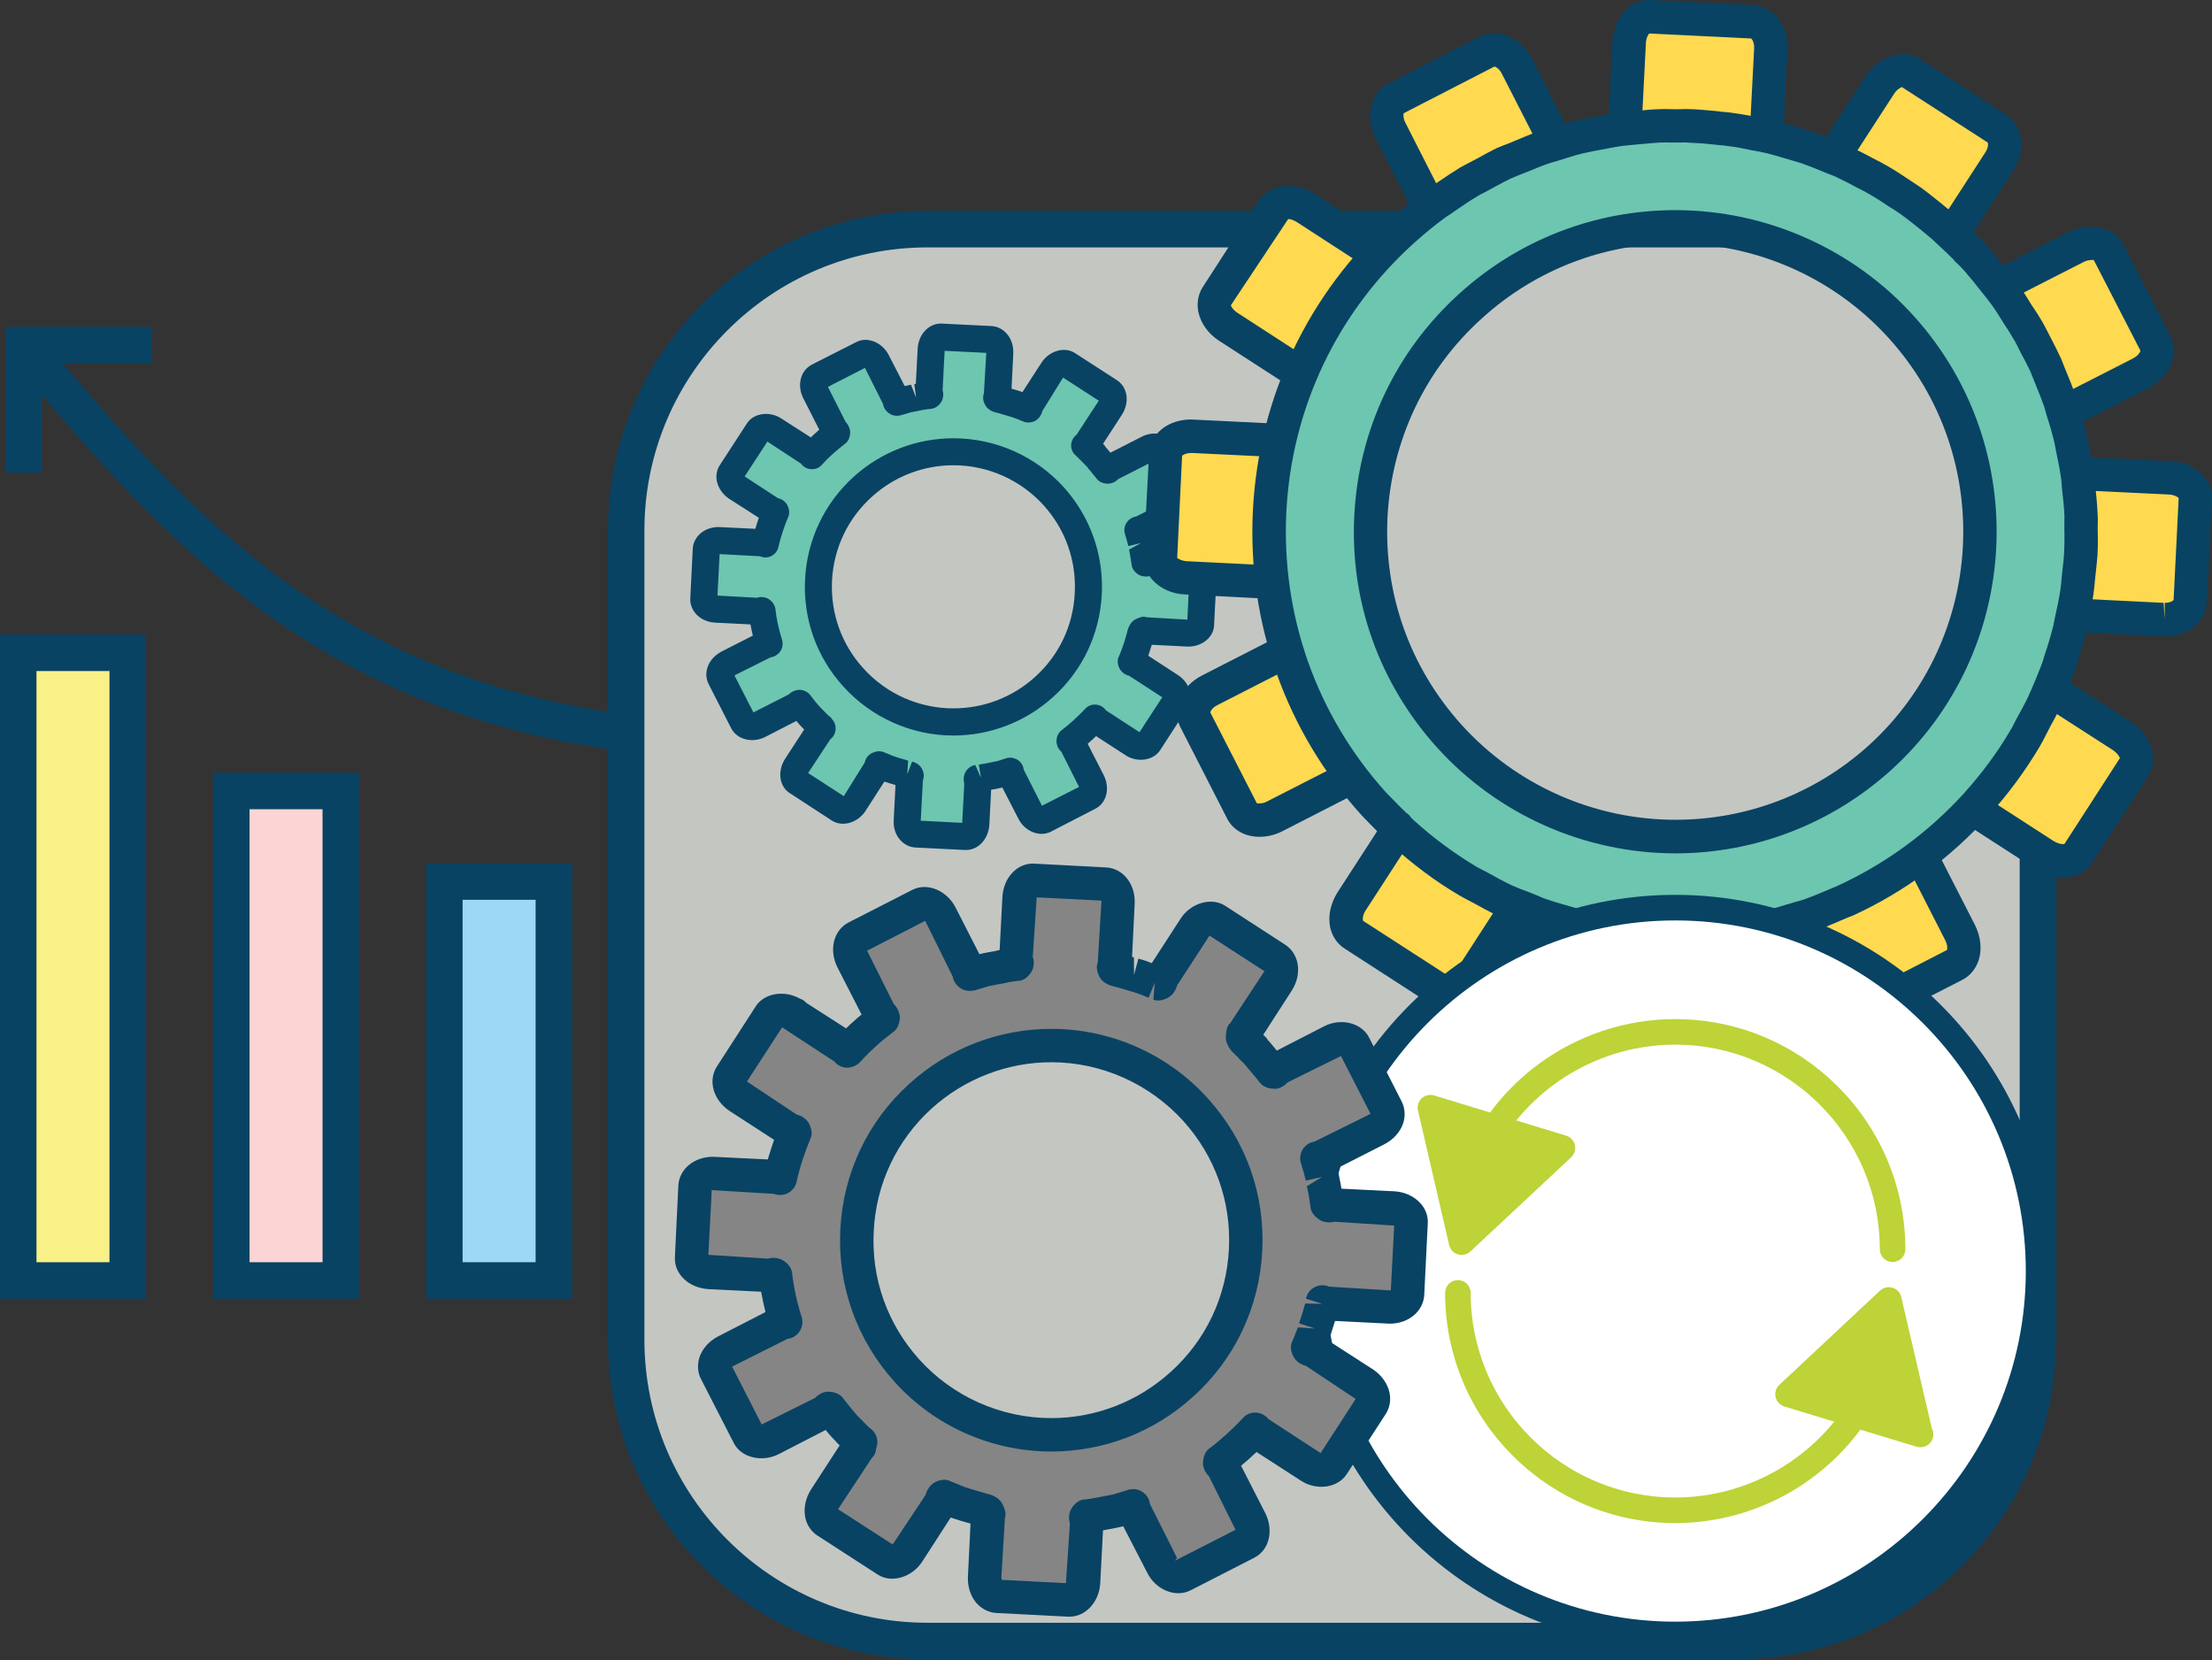 <?xml version="1.0" encoding="utf-8"?>
<!-- Generator: Adobe Illustrator 16.0.0, SVG Export Plug-In . SVG Version: 6.00 Build 0)  -->
<!DOCTYPE svg PUBLIC "-//W3C//DTD SVG 1.1//EN" "http://www.w3.org/Graphics/SVG/1.1/DTD/svg11.dtd">
<svg version="1.1" id="Layer_1" xmlns="http://www.w3.org/2000/svg" xmlns:xlink="http://www.w3.org/1999/xlink" x="0px" y="0px"
	 width="238.544px" height="179.033px" viewBox="0 0 238.544 179.033" enable-background="new 0 0 238.544 179.033"
	 xml:space="preserve">
<rect x="0" y="0" width="238.544" height="179.033" fill="#333333" stroke="none"/>
<g>
	<g>
		<rect x="74.834" y="76.698" fill="#F5F6F7" width="11.807" height="33.843"/>
		<path fill="#084364" d="M88.607,112.508h-15.74V74.73h15.74V112.508z M76.802,108.574h7.871V78.665h-7.871V108.574z"/>
	</g>
	<g>
		<rect x="47.923" y="95.059" fill="#9DD9F7" width="11.806" height="43.02"/>
		<path fill="#084364" d="M61.695,140.046h-15.74V93.092h15.74V140.046z M49.89,136.111h7.872V97.025H49.89V136.111z"/>
	</g>
	<g>
		<rect x="24.944" y="85.293" fill="#FCD4D3" width="11.806" height="52.785"/>
		<path fill="#084364" d="M38.718,140.046h-15.74V83.325h15.74V140.046z M26.911,136.111h7.872V87.26h-7.872V136.111z"/>
	</g>
	<g>
		<rect x="1.967" y="70.394" fill="#F9F188" width="11.806" height="67.685"/>
		<path fill="#084364" d="M15.739,140.046H0V68.427h15.739V140.046z M3.934,136.111h7.872v-63.75H3.934V136.111z"/>
	</g>
	<path fill="#084364" d="M82.706,81.957c-45.08,0-63.68-22.098-81.667-43.466l3.008-2.536c17.409,20.686,35.41,42.068,78.659,42.068
		V81.957z"/>
	<polygon fill="#084364" points="4.51,50.966 0.576,50.966 0.576,35.256 16.358,35.256 16.358,39.19 4.51,39.19 	"/>
	<g>
		<path fill="#C4C6C2" d="M219.771,144.472c0,17.944-14.541,32.482-32.482,32.482H100.01c-17.941,0-32.482-14.538-32.482-32.482
			V57.193c0-17.945,14.541-32.482,32.482-32.482h87.278c17.941,0,32.482,14.537,32.482,32.482V144.472z"/>
		<path fill="#084364" d="M187.288,178.921H100.01c-18.994,0-34.449-15.456-34.449-34.449V57.193
			c0-18.994,15.455-34.449,34.449-34.449h87.278c18.994,0,34.449,15.455,34.449,34.449v87.278
			C221.737,163.465,206.282,178.921,187.288,178.921z M100.01,26.678c-16.827,0-30.516,13.688-30.516,30.516v87.278
			c0,16.827,13.688,30.515,30.516,30.515h87.278c16.827,0,30.516-13.688,30.516-30.515V57.193c0-16.827-13.688-30.516-30.516-30.516
			H100.01z"/>
	</g>
	<path fill="#6DC6B0" d="M128.42,60.869l-2.501-0.118l-0.384-0.02l-1.453-0.089c-0.215-0.007-0.422,0.035-0.614,0.101
		c-0.016-0.089-0.016-0.177-0.027-0.253c-0.061-0.508-0.161-1.016-0.261-1.518c-0.031-0.143-0.046-0.285-0.1-0.432
		c-0.093-0.472-0.234-0.934-0.377-1.383c0.2-0.042,0.385-0.084,0.6-0.199l3.85-1.959c0.68-0.361,1.029-1.037,0.765-1.533
		l-2.443-4.807c-0.258-0.487-1.011-0.61-1.68-0.276l-3.86,1.986c-0.208,0.093-0.361,0.234-0.5,0.38
		c-0.134-0.164-0.269-0.326-0.392-0.479c-0.173-0.228-0.354-0.477-0.576-0.703c-0.054-0.093-0.115-0.165-0.204-0.228
		c-0.157-0.207-0.342-0.353-0.507-0.533c0.05,0.05,0.093,0.076,0.139,0.111c-0.127-0.119-0.246-0.238-0.373-0.35
		c-0.119-0.115-0.219-0.25-0.346-0.361c0.035,0.039,0.089,0.092,0.111,0.131c-0.1-0.092-0.207-0.219-0.318-0.308
		c0.169-0.13,0.318-0.265,0.434-0.453l0.623-0.987h0.015l0.246-0.377l1.468-2.289c0.423-0.627,0.372-1.391-0.107-1.714l-4.515-2.915
		c-0.465-0.305-1.183-0.02-1.602,0.61l-2.355,3.638c-0.119,0.188-0.192,0.381-0.227,0.58c-0.084-0.034-0.139-0.053-0.23-0.076
		c-0.388-0.17-0.784-0.334-1.184-0.477c-0.227-0.077-0.476-0.135-0.707-0.196c-0.392-0.134-0.803-0.253-1.21-0.356
		c-0.054,0-0.115-0.012-0.165-0.043c0.065-0.169,0.131-0.365,0.139-0.588l0.065-1.172l0,0l0.038-0.656l0,0l0.135-2.514
		c0.015-0.768-0.399-1.387-0.969-1.413l-5.363-0.276c-0.564-0.035-1.056,0.561-1.083,1.325l-0.215,4.329
		c0,0.234,0.015,0.424,0.076,0.619c-0.153,0.02-0.326,0.039-0.491,0.05c-0.338,0.05-0.665,0.127-0.995,0.204
		c-0.315,0.046-0.634,0.092-0.961,0.172c-0.354,0.082-0.706,0.212-1.041,0.319c-0.042,0.012-0.076,0.016-0.104,0.034
		c-0.026-0.199-0.077-0.402-0.177-0.618l-0.53-1.033l0,0l-0.149-0.284l-1.287-2.527c-0.346-0.688-1.033-1.022-1.537-0.77
		l-4.794,2.439c-0.492,0.266-0.627,1.015-0.281,1.707l1.138,2.209l0.077,0.142l0.764,1.51c0.097,0.185,0.234,0.354,0.385,0.499
		c-0.496,0.346-0.961,0.738-1.44,1.152c-0.454,0.412-0.872,0.842-1.291,1.299c-0.119-0.146-0.266-0.314-0.446-0.438l-0.968-0.635
		l-0.568-0.346l0,0l-2.032-1.324l0,0l-0.077-0.051c-0.63-0.414-1.398-0.365-1.702,0.111l-2.924,4.511
		c-0.303,0.476-0.042,1.194,0.604,1.606l2.098,1.352l0.123,0.069l1.426,0.93c0.188,0.127,0.376,0.196,0.572,0.23
		c-0.477,1.146-0.864,2.313-1.126,3.507c-0.2-0.088-0.396-0.126-0.622-0.152l-4.326-0.208c-0.769-0.05-1.391,0.388-1.429,0.944
		l-0.27,5.367c-0.02,0.558,0.568,1.053,1.329,1.092l2.49,0.119l0,0l0.541,0.027l1.299,0.068c0.219,0.012,0.427-0.016,0.618-0.088
		c0.15,1.21,0.403,2.412,0.765,3.6c-0.181,0.008-0.392,0.068-0.596,0.165l-3.86,1.99c-0.669,0.334-1.026,1.007-0.769,1.524
		l2.459,4.779c0.249,0.508,1.018,0.619,1.687,0.289l3.857-1.979c0.203-0.097,0.36-0.23,0.507-0.377
		c0.35,0.492,0.737,0.961,1.156,1.414c0.173,0.184,0.361,0.384,0.542,0.564c-0.065-0.062-0.15-0.139-0.2-0.199
		c0.119,0.142,0.276,0.269,0.407,0.402c0.127,0.127,0.25,0.273,0.373,0.393c-0.047-0.065-0.123-0.119-0.173-0.2
		c0.119,0.108,0.227,0.238,0.342,0.35c-0.154,0.112-0.304,0.258-0.423,0.45l-0.638,0.968l0,0l-0.312,0.499l-1.406,2.167
		c-0.43,0.646-0.376,1.417,0.104,1.71l4.514,2.936c0.477,0.299,1.18,0.022,1.613-0.615l2.344-3.635
		c0.119-0.184,0.204-0.38,0.242-0.584c0.139,0.059,0.265,0.115,0.419,0.181c0.261,0.085,0.522,0.22,0.791,0.304
		c0.457,0.161,0.892,0.28,1.353,0.415c0.188,0.046,0.377,0.122,0.561,0.165c0.131,0.027,0.254,0.058,0.354,0.076
		c-0.068,0.166-0.123,0.381-0.123,0.6l-0.062,1.16l0,0l-0.038,0.661l-0.131,2.421v0.092c-0.038,0.761,0.389,1.379,0.934,1.422
		l5.387,0.261c0.557,0.034,1.041-0.546,1.083-1.313l0.216-4.322c0.011-0.234-0.023-0.434-0.077-0.619
		c0.149-0.022,0.292-0.022,0.438-0.049c0.354-0.055,0.699-0.146,1.045-0.189c0.308-0.072,0.627-0.115,0.923-0.199
		c0.396-0.088,0.76-0.223,1.152-0.338c0.016,0,0.03-0.008,0.038-0.02c0.008,0.219,0.062,0.419,0.165,0.611l0.534,1.041l0,0
		l0.292,0.6l1.152,2.221c0.342,0.688,1.022,1.014,1.537,0.76l4.787-2.443c0.487-0.25,0.638-1.01,0.272-1.697l-1.967-3.854
		c-0.101-0.188-0.234-0.338-0.381-0.48c0.973-0.742,1.867-1.553,2.728-2.486c0.112,0.182,0.266,0.323,0.446,0.438l0.979,0.646l0,0
		l0.553,0.365l2.021,1.306l0.076,0.058c0.649,0.396,1.41,0.357,1.706-0.119l2.928-4.518c0.318-0.465,0.038-1.188-0.604-1.602
		l-2.082-1.357l-0.153-0.092l-1.406-0.902c-0.181-0.127-0.389-0.181-0.584-0.234c0.173-0.4,0.346-0.783,0.491-1.184
		c0.027-0.104,0.062-0.207,0.093-0.322c0.188-0.542,0.338-1.053,0.477-1.595c0.05-0.127,0.05-0.265,0.072-0.399
		c0.192,0.084,0.396,0.135,0.607,0.146l4.341,0.223c0.757,0.03,1.406-0.389,1.426-0.941l0.272-5.367
		C129.787,61.385,129.181,60.904,128.42,60.869z M112.584,74.066c-5.989,5.417-15.194,4.948-20.569-1.029
		c-5.394-5.959-4.933-15.168,1.041-20.565c5.975-5.39,15.188-4.929,20.573,1.045C119.015,59.475,118.558,68.699,112.584,74.066z"/>
	<path fill="#084364" d="M104.182,91.658c-0.019,0-0.08,0-0.123,0l-5.359-0.27c-0.61-0.041-1.175-0.311-1.609-0.799
		c-0.507-0.553-0.772-1.34-0.711-2.17l0.192-3.77c-0.457-0.131-0.795-0.23-1.148-0.35c-0.012-0.008-0.027-0.008-0.047-0.026
		l-2.047,3.185c-0.85,1.291-2.49,1.748-3.619,1.029l-4.503-2.938c-0.507-0.3-0.868-0.818-1.007-1.46
		c-0.153-0.738,0.012-1.567,0.465-2.263l2.056-3.158c-0.026-0.038-0.062-0.058-0.088-0.093c-0.027-0.022-0.043-0.053-0.065-0.076
		l-0.276-0.281c-0.135-0.148-0.281-0.303-0.407-0.479l-3.374,1.736c-1.395,0.695-3.03,0.265-3.649-0.922l-2.447-4.79
		c-0.626-1.257-0.008-2.778,1.406-3.508l3.365-1.714c-0.092-0.403-0.185-0.804-0.257-1.21l-3.784-0.188
		c-1.575-0.069-2.767-1.218-2.705-2.608l0.266-5.363c0.084-1.345,1.286-2.34,2.785-2.34l3.965,0.192
		c0.107-0.392,0.241-0.776,0.376-1.188l-3.181-2.04c-0.691-0.449-1.168-1.129-1.337-1.875c-0.135-0.63-0.023-1.252,0.304-1.752
		l2.923-4.502c0.711-1.122,2.447-1.375,3.723-0.534l3.174,2.036c0.146-0.143,0.296-0.284,0.438-0.415
		c0.162-0.142,0.323-0.288,0.473-0.415l-1.713-3.373c-0.719-1.406-0.327-2.984,0.906-3.646l4.807-2.437
		c1.187-0.617,2.781,0.031,3.48,1.388l1.729,3.357c0.246-0.05,0.453-0.089,0.68-0.146l0.554,1.398l-0.192-1.461
		c0.054-0.011,0.115-0.026,0.161-0.026l0.2-3.792c0.073-1.521,1.176-2.712,2.497-2.712l5.479,0.272
		c1.391,0.092,2.413,1.391,2.332,2.97l-0.185,3.788l0.884,0.258c0.096,0.03,0.196,0.08,0.288,0.107l2.056-3.174
		c0.837-1.291,2.509-1.774,3.622-1.029l4.519,2.92c1.152,0.753,1.391,2.382,0.534,3.719l-1.71,2.636
		c-0.03,0.046-0.054,0.092-0.092,0.134l-0.234,0.369c0.107,0.096,0.211,0.219,0.284,0.361c0.042,0.042,0.08,0.096,0.138,0.157
		c0.023,0.004,0.188,0.228,0.204,0.246c0.062,0.05,0.107,0.127,0.173,0.192l3.389-1.729c1.341-0.691,3.031-0.277,3.623,0.918
		l2.458,4.787c0.634,1.229,0.027,2.766-1.387,3.492l-3.365,1.717c0.012,0.08,0.026,0.135,0.038,0.207
		c0,0.02,0.101,0.457,0.101,0.477c0.054,0.17,0.076,0.354,0.107,0.534l3.788,0.196c0.841,0.046,1.602,0.399,2.108,0.96
		c0.423,0.473,0.635,1.072,0.592,1.667l-0.276,5.371c-0.038,1.283-1.271,2.313-2.777,2.313l0,0l-3.942-0.195
		c-0.08,0.273-0.173,0.561-0.269,0.842l-0.1,0.318c0,0,0,0.02-0.012,0.02l3.17,2.063c0.695,0.438,1.183,1.126,1.348,1.855
		c0.135,0.631,0.008,1.249-0.307,1.748l-2.928,4.519c-0.73,1.126-2.467,1.375-3.73,0.546l-3.177-2.063
		c-0.296,0.284-0.596,0.568-0.911,0.825l1.726,3.373c0.714,1.406,0.322,3.024-0.907,3.639l-4.798,2.475
		c-1.215,0.614-2.816-0.043-3.496-1.418l-1.726-3.35c-0.23,0.061-0.441,0.096-0.684,0.153l-0.522,0.081l-0.196,3.795
		C106.595,90.463,105.511,91.658,104.182,91.658z M99.279,88.5l4.487,0.23l0.224-4.249c-0.123-0.407-0.077-0.918,0.157-1.283
		c0.227-0.36,0.6-0.646,1.029-0.702l0.58,1.31h0.023l-0.223-1.353c0.249-0.035,0.469-0.076,0.691-0.119l1.202-0.242
		c0.246-0.046,0.492-0.146,0.73-0.219l0.215-0.069c0.33-0.134,0.695-0.146,1.041-0.011c0.519,0.18,0.899,0.629,0.964,1.205
		l1.968,3.885l3.999-2.025l-1.913-3.799c-0.346-0.296-0.534-0.749-0.519-1.191c0.012-0.422,0.185-0.86,0.553-1.125
		c0.896-0.691,1.752-1.468,2.532-2.301c0.292-0.327,0.722-0.496,1.164-0.462c0.426,0.027,0.841,0.261,1.083,0.622l3.619,2.352l0,0
		l2.451-3.765l-3.577-2.321c-0.43-0.092-0.829-0.402-1.029-0.783c-0.204-0.388-0.265-0.868-0.092-1.256
		c0.161-0.361,0.318-0.719,0.434-1.096c0.012-0.012,0.1-0.287,0.107-0.307c0.15-0.484,0.308-0.961,0.419-1.445
		c0.1-0.422,0.415-0.964,0.788-1.164c0.38-0.195,0.872-0.414,1.268-0.253l4.391,0.253l0.22-4.479l-4.245-0.227
		c-0.423,0.123-0.945,0.049-1.314-0.189c-0.357-0.257-0.665-0.645-0.676-1.071c-0.089-0.63-0.185-1.118-0.27-1.591l1.291-0.707
		c-0.054,0.016-0.088,0.016-0.142,0.035l-1.233,0.296c-0.104-0.435-0.227-0.856-0.35-1.276c-0.139-0.41-0.077-0.879,0.161-1.24
		s0.618-0.604,1.045-0.676l3.896-1.955l-2.04-4.008l-3.811,1.94c-0.284,0.312-0.738,0.507-1.172,0.487
		c-0.423-0.012-0.857-0.176-1.122-0.518l-0.2-0.246c-0.011-0.016-0.269-0.315-0.272-0.331c-0.149-0.177-0.257-0.338-0.419-0.503
		c-0.011-0.012-0.184-0.238-0.184-0.238c-0.127-0.139-0.212-0.23-0.319-0.318l0.016-0.008c-0.05-0.055-0.146-0.139-0.173-0.154
		c-0.05-0.046-0.089-0.084-0.119-0.131l-0.146-0.142c-0.034-0.02-0.062-0.054-0.076-0.073c-0.039-0.038-0.062-0.072-0.112-0.107
		l0.027-0.027c-0.027-0.016-0.027-0.03-0.05-0.064l-0.031,0.045c-0.046-0.045-0.072-0.08-0.1-0.107
		c-0.026-0.045-0.073-0.084-0.096-0.123l-0.031,0.004c-0.326-0.287-0.507-0.71-0.487-1.141c0.026-0.438,0.234-0.838,0.588-1.099
		l0.706-1.075c0.031-0.039,0.051-0.063,0.062-0.104l1.629-2.486l-3.856-2.493l-2.24,3.618c-0.092,0.432-0.396,0.857-0.799,1.068
		c-0.415,0.185-0.896,0.227-1.314,0.02c-0.584-0.23-0.895-0.365-1.206-0.457l-0.972-0.288c-0.28-0.085-0.546-0.169-0.818-0.228
		c-0.411-0.1-0.86-0.395-1.049-0.787c-0.204-0.354-0.304-0.822-0.139-1.229l0.258-4.385l-4.491-0.219l-0.223,4.258
		c0.131,0.414,0.076,0.879-0.135,1.256c-0.238,0.369-0.592,0.66-1.018,0.727l-0.373,0.045c-0.388,0.035-0.657,0.104-0.91,0.146
		l-0.469,0.104c-0.204,0.02-0.381,0.073-0.58,0.111c-0.192,0.051-0.431,0.127-0.661,0.2l-0.3,0.081
		c-0.411,0.134-0.914,0.092-1.275-0.154c-0.365-0.238-0.642-0.607-0.695-1.033l-1.955-3.899l-3.996,2.048L91.2,45.51
		c0.3,0.301,0.508,0.776,0.484,1.188c-0.031,0.438-0.185,0.88-0.53,1.137c-0.445,0.342-0.892,0.703-1.317,1.084
		c-0.419,0.377-0.822,0.779-1.215,1.214c-0.291,0.319-0.71,0.503-1.141,0.454c-0.441-0.012-0.849-0.234-1.099-0.592l-3.619-2.371
		c0,0,0,0,0-0.016l-2.459,3.77l3.581,2.336c0.411,0.088,0.83,0.373,1.021,0.764c0.196,0.381,0.277,0.857,0.101,1.257
		c-0.45,1.067-0.808,2.151-1.061,3.239c-0.093,0.434-0.373,0.783-0.757,0.982c-0.381,0.192-0.846,0.208-1.222,0.027l-4.364-0.234
		l-0.23,4.476l4.249,0.234c0.419-0.142,0.914-0.089,1.291,0.149c0.364,0.23,0.63,0.607,0.706,1.045
		c0.108,1.08,0.365,2.198,0.719,3.343c0.111,0.407,0.062,0.864-0.177,1.226c-0.242,0.346-0.63,0.607-1.053,0.657l-3.903,1.952
		l2.044,3.991l3.8-1.929c0.3-0.314,0.761-0.5,1.194-0.508c0.438,0.02,0.868,0.212,1.13,0.562c0.342,0.446,0.684,0.896,1.075,1.313
		l0.512,0.52c0.03,0.022,0.034,0.03,0.054,0.057c0.076,0.081,0.149,0.162,0.165,0.162l0.092,0.088
		c0.02,0.023,0.054,0.055,0.065,0.062v0.016l0,0c0.181,0.111,0.327,0.253,0.438,0.445c0.245,0.265,0.364,0.63,0.338,1.022
		c-0.012,0.414-0.227,0.83-0.564,1.083l-2.401,3.642l3.85,2.494l2.247-3.611c0.085-0.435,0.392-0.842,0.78-1.033
		c0.392-0.196,0.856-0.273,1.26-0.107l1.095,0.445c0.411,0.146,0.822,0.261,1.222,0.373l0.335,0.107l-0.093,1.395l0.02,0.019
		l0.499-1.313c0.431,0.104,0.857,0.38,1.057,0.768c0.208,0.389,0.28,0.854,0.104,1.268l-0.23,4.342H99.279z M102.814,79.314
		c-4.519,0-8.855-1.943-11.879-5.298c-2.878-3.173-4.33-7.265-4.118-11.556c0.223-4.25,2.086-8.199,5.259-11.061
		c2.954-2.667,6.773-4.139,10.738-4.139c4.533,0,8.863,1.918,11.901,5.275c2.854,3.17,4.318,7.28,4.104,11.549
		c-0.223,4.279-2.075,8.217-5.256,11.079C110.613,77.836,106.794,79.314,102.814,79.314z M102.814,50.17
		c-3.25,0-6.374,1.207-8.786,3.396c-2.594,2.328-4.123,5.548-4.303,9.048c-0.166,3.499,1.01,6.854,3.377,9.45
		c2.47,2.755,6.016,4.322,9.712,4.322c3.262,0,6.389-1.198,8.802-3.385c2.597-2.34,4.122-5.551,4.287-9.047
		c0.181-3.523-1.015-6.877-3.357-9.463C110.06,51.738,106.518,50.17,102.814,50.17z"/>
	<path fill="#FFD950" d="M189.028,2.363L177.94,1.802c-1.156-0.062-2.162,1.161-2.255,2.755l-0.445,8.913
		c-0.089,1.575,0.779,2.9,1.955,2.946l11.084,0.538c1.16,0.089,2.163-1.152,2.243-2.712l0.111-2.405l0,0l0.077-1.38l0,0l0.258-5.136
		C191.057,3.746,190.165,2.42,189.028,2.363z"/>
	<path fill="#084364" d="M188.375,18.775c-0.042,0-0.177-0.008-0.203-0.008l-11.076-0.553c-0.926-0.063-1.81-0.484-2.471-1.211
		c-0.814-0.922-1.264-2.244-1.187-3.627l0.449-8.912C174.03,1.959,175.763,0,177.856,0l11.249,0.561
		c1.137,0.077,2.178,0.673,2.858,1.71c0.591,0.892,0.872,1.99,0.807,3.14l-0.457,8.924
		C192.194,16.823,190.457,18.775,188.375,18.775z M188.363,15.18l0.012,1.786V15.18H188.363z M177.856,3.611
		c-0.035,0.027-0.33,0.385-0.361,1.021l-0.453,8.922c-0.046,0.656,0.211,1.021,0.33,1.067l10.953,0.546
		c0.111-0.092,0.357-0.412,0.384-1.022l0.458-8.925c0.03-0.641-0.227-1.014-0.319-1.071L177.856,3.611z"/>
	<path fill="#FFD950" d="M166.558,12.936L166.558,12.936l-0.315-0.6l-2.65-5.201c-0.723-1.414-2.14-2.109-3.178-1.583l-9.877,5.06
		c-1.037,0.53-1.303,2.078-0.572,3.496l2.344,4.572l0,0l0.142,0.291l1.591,3.082c0.719,1.421,2.128,2.12,3.169,1.574l9.858-5.056
		c1.049-0.522,1.303-2.082,0.576-3.48L166.558,12.936z"/>
	<path fill="#084364" d="M156.457,25.617L156.457,25.617c-1.59,0-3.177-1.083-4.021-2.724l-4.076-7.972
		c-1.184-2.309-0.581-4.918,1.371-5.924l9.858-5.053c1.913-0.964,4.464,0.135,5.608,2.359l4.058,7.968
		c0.638,1.226,0.787,2.62,0.396,3.8c-0.3,0.945-0.926,1.69-1.768,2.113l-9.865,5.051C157.533,25.479,157.007,25.617,156.457,25.617z
		 M161.156,7.177l-9.785,5.036c-0.008,0.055-0.107,0.48,0.199,1.045l4.062,7.984c0.28,0.537,0.656,0.729,0.787,0.752l9.843-5.028
		c0-0.034,0.077-0.477-0.223-1.038l-4.072-7.967C161.687,7.377,161.248,7.177,161.156,7.177z"/>
	<path fill="#FFD950" d="M132.458,35.237l4.321,2.805l0,0l0.273,0.177l2.912,1.871c1.325,0.86,2.896,0.76,3.526-0.208l6.024-9.309
		c0.638-0.983,0.076-2.466-1.253-3.315l-2.009-1.314l0,0l-1.164-0.729l0,0l-4.173-2.708l0,0l-0.142-0.104
		c-1.322-0.85-2.904-0.758-3.527,0.211l-6.031,9.316C130.583,32.905,131.14,34.404,132.458,35.237z"/>
	<path fill="#084364" d="M141.805,42.471c-0.968,0-1.944-0.279-2.823-0.863l-7.507-4.856c-1.153-0.737-1.976-1.871-2.24-3.089
		c-0.196-0.969-0.023-1.929,0.461-2.693l6.039-9.34c1.092-1.709,3.808-2.098,5.886-0.818c0.238,0.112,0.465,0.234,0.63,0.412
		l6.996,4.525c2.187,1.391,2.974,3.949,1.798,5.797l-6.039,9.305C144.333,41.902,143.165,42.471,141.805,42.471z M138.92,23.619
		l-6.182,9.302c0,0.03,0.153,0.441,0.703,0.807l7.507,4.868c0.419,0.268,1.01,0.287,1.091,0.245l5.978-9.235
		c-0.034-0.065-0.173-0.484-0.733-0.838L139.934,24C139.496,23.72,139.185,23.619,138.92,23.619z"/>
	<path fill="#FFD950" d="M133.03,62.572l1.103,0.061l2.662,0.115c1.575,0.089,2.89-0.787,2.95-1.932l0.562-11.088
		c0.065-1.172-1.156-2.163-2.72-2.248l-8.944-0.453c-1.56-0.084-2.877,0.807-2.942,1.948l-0.562,11.099
		c-0.062,1.145,1.168,2.152,2.747,2.225L133.03,62.572L133.03,62.572z"/>
	<path fill="#084364" d="M137.006,64.577L137.006,64.577c-0.03,0-0.272-0.015-0.303-0.015l-8.929-0.462
		c-1.371-0.054-2.65-0.634-3.477-1.556c-0.673-0.738-1.003-1.648-0.961-2.594l0.584-11.057c0.097-2.109,2.044-3.66,4.526-3.66
		l9.216,0.453c1.146,0.061,2.229,0.453,3.031,1.098c0.953,0.808,1.479,1.906,1.406,3.043l-0.561,11.08
		C141.447,62.982,139.496,64.577,137.006,64.577z M128.539,48.846c-0.669,0-1.011,0.227-1.061,0.314l-0.53,11.007
		c0.031,0.026,0.377,0.296,1.015,0.35l8.925,0.441l0.118,1.79v-1.79c0.584,0,0.915-0.227,0.961-0.315l0.546-10.994
		c-0.031-0.039-0.389-0.335-1.038-0.373l-8.92-0.43C128.555,48.846,128.555,48.846,128.539,48.846z"/>
	<path fill="#FFD950" d="M229.467,66.623l1.103,0.061l2.662,0.115c1.575,0.089,2.89-0.787,2.95-1.932l0.562-11.088
		c0.065-1.172-1.156-2.163-2.72-2.248l-8.944-0.453c-1.56-0.084-2.877,0.807-2.942,1.948l-0.562,11.099
		c-0.062,1.145,1.168,2.152,2.747,2.225L229.467,66.623L229.467,66.623z"/>
	<path fill="#084364" d="M233.443,68.628L233.443,68.628c-0.03,0-0.272-0.015-0.303-0.015l-8.929-0.462
		c-1.371-0.054-2.65-0.634-3.477-1.556c-0.673-0.738-1.003-1.648-0.961-2.594l0.584-11.057c0.097-2.109,2.044-3.66,4.526-3.66
		l9.216,0.453c1.146,0.061,2.229,0.453,3.031,1.098c0.953,0.808,1.479,1.906,1.406,3.043l-0.561,11.08
		C237.884,67.033,235.933,68.628,233.443,68.628z M224.976,52.896c-0.669,0-1.011,0.227-1.061,0.314l-0.53,11.007
		c0.031,0.026,0.377,0.296,1.015,0.35l8.925,0.441l0.118,1.79v-1.79c0.584,0,0.915-0.227,0.961-0.315l0.546-10.994
		c-0.031-0.039-0.389-0.335-1.038-0.373l-8.92-0.43C224.992,52.896,224.992,52.896,224.976,52.896z"/>
	<path fill="#FFD950" d="M146.961,80.797l-5.057-9.869c-0.522-1.029-2.082-1.295-3.469-0.576l-7.968,4.088
		c-1.41,0.684-2.105,2.109-1.571,3.154l5.052,9.885c0.522,1.014,2.082,1.279,3.488,0.568l7.956-4.08
		C146.791,83.248,147.483,81.827,146.961,80.797z"/>
	<path fill="#084364" d="M135.819,90.236c-1.545,0-2.854-0.729-3.473-1.947l-5.061-9.893c-0.407-0.803-0.495-1.787-0.18-2.732
		c0.372-1.187,1.306-2.217,2.559-2.846l7.94-4.058c2.225-1.141,4.948-0.534,5.917,1.349l5.056,9.861
		c0.968,1.968-0.062,4.407-2.359,5.605l-7.956,4.072C137.475,90.045,136.646,90.236,135.819,90.236z M140.291,71.75
		c-0.499,0-0.78,0.062-1.029,0.207l-7.968,4.072c-0.592,0.3-0.772,0.703-0.772,0.799l5.025,9.805h0.272
		c0.25,0,0.53-0.05,0.799-0.199l7.957-4.061c0.583-0.305,0.775-0.715,0.775-0.834l-5.044-9.789H140.291z"/>
	<path fill="#FFD950" d="M153.898,88.484c-0.964-0.626-2.443-0.084-3.292,1.241l-1.311,2.021l0,0l-0.652,0.992l-2.908,4.482
		c-0.846,1.338-0.746,2.912,0.219,3.531l9.32,6.039c0.979,0.63,2.462,0.069,3.308-1.26l4.859-7.488
		c0.854-1.321,0.757-2.904-0.227-3.526L153.898,88.484z"/>
	<path fill="#084364" d="M156.177,108.85L156.177,108.85c-0.672,0-1.325-0.18-1.879-0.553l-9.327-6.031
		c-0.765-0.492-1.307-1.307-1.521-2.248c-0.254-1.24,0.034-2.582,0.776-3.769l4.852-7.491c1.356-2.109,4.042-2.916,5.798-1.795
		l9.323,6.04c1.833,1.19,2.163,3.83,0.757,6.024l-4.859,7.498C159.158,107.979,157.66,108.85,156.177,108.85z M152.935,89.998
		c-0.081,0.039-0.484,0.196-0.83,0.719l-4.852,7.488c-0.347,0.549-0.304,1.002-0.254,1.094l9.209,5.947
		c0.157-0.022,0.541-0.199,0.86-0.672l4.859-7.507c0.327-0.53,0.319-0.991,0.25-1.11L152.935,89.998z"/>
	<path fill="#FFD950" d="M184.161,98.254l-11.1-0.561c-1.16-0.064-2.151,1.16-2.239,2.729l-0.115,2.396l0,0l-0.077,1.371l0,0
		l-0.254,4.979l0,0v0.188c-0.076,1.56,0.792,2.873,1.944,2.951l11.061,0.561c1.184,0.064,2.183-1.172,2.263-2.732l0.449-8.936
		C186.189,99.618,185.313,98.324,184.161,98.254z"/>
	<path fill="#084364" d="M183.48,114.663L183.48,114.663c-0.022,0-0.149-0.008-0.181-0.008l-11.064-0.562
		c-2.182-0.119-3.807-2.231-3.661-4.813l0.457-8.944c0.131-2.536,1.829-4.448,3.961-4.448l11.245,0.568
		c2.198,0.127,3.792,2.255,3.65,4.84l-0.454,8.925C187.326,112.711,185.578,114.663,183.48,114.663z M172.97,99.488
		c-0.027,0.019-0.312,0.372-0.334,1.021l-0.446,8.771c-0.05,0.795,0.212,1.183,0.304,1.225l10.945,0.542
		c0.127-0.069,0.377-0.411,0.423-1.026l0.438-8.92c0.023-0.653-0.234-1.015-0.326-1.068L172.97,99.488z"/>
	<path fill="#FFD950" d="M207.312,92.604c-0.719-1.395-2.125-2.098-3.162-1.575l-9.896,5.071c-1.025,0.507-1.283,2.078-0.561,3.465
		l1.095,2.151l0,0l0.638,1.222l0,0l2.344,4.596c0.703,1.409,2.12,2.104,3.15,1.574l9.877-5.048c1.045-0.522,1.287-2.09,0.572-3.481
		L207.312,92.604z"/>
	<path fill="#084364" d="M200.185,111.086L200.185,111.086c-1.605,0-3.181-1.076-4.022-2.742l-4.076-7.969
		c-0.641-1.21-0.779-2.593-0.403-3.776c0.308-0.948,0.934-1.69,1.775-2.112l9.865-5.057c1.948-0.968,4.445,0.131,5.587,2.363
		l4.072,7.952c0.622,1.241,0.779,2.644,0.392,3.815c-0.315,0.938-0.938,1.686-1.764,2.105l-9.865,5.047
		C201.28,110.947,200.734,111.086,200.185,111.086z M204.872,92.664l-9.789,5.041c-0.008,0.039-0.081,0.473,0.215,1.037l4.068,7.987
		c0.273,0.511,0.649,0.715,0.796,0.753l9.808-5.044c0.02-0.034,0.097-0.48-0.203-1.064l-4.057-7.948
		C205.414,92.846,204.991,92.664,204.872,92.664z"/>
	<path fill="#FFD950" d="M228.883,79.434l-4.321-2.816l0,0l-0.28-0.173l-2.916-1.882c-1.314-0.85-2.882-0.762-3.512,0.227
		l-6.039,9.305c-0.627,0.972-0.065,2.451,1.252,3.308l2.021,1.317c-0.015,0-0.015,0-0.015,0l1.172,0.738l0,0l4.18,2.693l0,0
		l0.142,0.111c1.326,0.849,2.904,0.756,3.512-0.219l6.063-9.316C230.773,81.758,230.197,80.283,228.883,79.434z"/>
	<path fill="#084364" d="M222.429,94.639L222.429,94.639c-0.956,0-1.971-0.311-2.827-0.871l-7.526-4.856
		c-2.159-1.409-2.97-3.945-1.767-5.778l6.027-9.332c1.141-1.748,3.934-2.108,6.017-0.76l7.515,4.863
		c0.96,0.631,1.687,1.529,2.043,2.49c0.446,1.152,0.347,2.377-0.28,3.33l-6.023,9.293C224.941,94.048,223.789,94.639,222.429,94.639
		z M219.521,75.772l-6.185,9.293c0.022,0.03,0.161,0.469,0.706,0.83l7.365,4.764c0.642,0.407,1.172,0.384,1.226,0.346l5.985-9.263
		c-0.016-0.023-0.188-0.453-0.715-0.826l-7.521-4.84C220.112,75.898,219.801,75.772,219.521,75.772z"/>
	<path fill="#FFD950" d="M214.373,33.857l5.04,9.886c0.526,1.045,2.09,1.294,3.496,0.568l7.956-4.064
		c1.414-0.722,2.105-2.136,1.595-3.173l-5.075-9.874c-0.515-1.019-2.082-1.279-3.477-0.584l-7.979,4.064
		C214.542,31.414,213.858,32.824,214.373,33.857z"/>
	<path fill="#084364" d="M221.3,46.521L221.3,46.521c-1.567,0-2.854-0.726-3.496-1.979l-5.025-9.874
		c-0.999-1.924,0.023-4.395,2.344-5.578l7.956-4.068c2.263-1.137,4.964-0.511,5.913,1.36l5.056,9.854
		c0.534,1.041,0.503,2.24-0.058,3.354c-0.48,0.941-1.283,1.74-2.31,2.26l-7.944,4.076C222.979,46.31,222.118,46.521,221.3,46.521z
		 M225.787,28.026c-0.522,0-0.788,0.081-1.061,0.211l-7.968,4.065c-0.576,0.291-0.765,0.703-0.765,0.822l5.04,9.784h0.266
		c0.249,0,0.53-0.054,0.779-0.204l7.968-4.064c0.577-0.314,0.78-0.722,0.78-0.826L225.787,28.026z"/>
	<path fill="#FFD950" d="M207.427,26.186c0.976,0.627,2.459,0.077,3.308-1.248l1.325-2.021l0,0l0.52-0.803l3.027-4.69
		c0.856-1.31,0.745-2.886-0.22-3.508l-9.328-6.039c-0.968-0.626-2.454-0.065-3.296,1.237l-4.871,7.521
		c-0.846,1.33-0.741,2.882,0.234,3.512L207.427,26.186z"/>
	<path fill="#084364" d="M208.345,28.237L208.345,28.237c-0.684,0-1.325-0.177-1.886-0.538l-9.316-6.031
		c-0.78-0.5-1.326-1.318-1.529-2.285c-0.258-1.211,0.016-2.574,0.772-3.73l4.859-7.523c1.36-2.074,4.046-2.908,5.809-1.774
		l9.316,6.028c0.78,0.521,1.318,1.344,1.521,2.301c0.258,1.222-0.022,2.566-0.791,3.73l-4.853,7.491
		C211.311,27.357,209.824,28.237,208.345,28.237z M205.091,9.382c-0.058,0.038-0.487,0.2-0.818,0.715l-4.867,7.507
		c-0.357,0.549-0.296,1.006-0.25,1.083l9.205,5.947c0.161-0.008,0.55-0.173,0.868-0.68l4.86-7.503
		c0.36-0.546,0.33-0.977,0.257-1.088L205.091,9.382z"/>
	<path fill="#6DC6B0" d="M218.318,79.699c0.02,0,0.034-0.023,0.034-0.031c0.357-0.568,0.638-1.18,0.949-1.764
		c0.357-0.688,0.733-1.355,1.061-2.028c0.119-0.234,0.188-0.461,0.3-0.681c0.465-1.098,0.918-2.154,1.306-3.269
		c0.065-0.177,0.111-0.373,0.177-0.554c0.407-1.156,0.73-2.309,1.037-3.473c0.085-0.361,0.131-0.711,0.228-1.08
		c0.203-0.994,0.434-2.001,0.591-3c0.077-0.664,0.123-1.318,0.188-1.959c0.085-0.75,0.169-1.438,0.215-2.163
		c0.051-0.896,0.016-1.802,0.016-2.716c-0.016-0.465,0.016-0.941,0-1.395c-0.038-1.053-0.131-2.083-0.265-3.128
		c-0.031-0.334-0.046-0.673-0.093-0.995c-0.142-1.083-0.35-2.136-0.576-3.203c-0.065-0.289-0.092-0.604-0.173-0.893
		c-0.242-1.014-0.545-2.023-0.849-3.027c-0.104-0.342-0.188-0.68-0.292-1.002c-0.323-0.914-0.691-1.825-1.064-2.739
		c-0.165-0.407-0.308-0.814-0.495-1.218c-0.357-0.787-0.78-1.602-1.211-2.405c-0.242-0.465-0.473-0.941-0.753-1.409
		c-0.407-0.719-0.876-1.43-1.317-2.117c-0.338-0.53-0.642-1.045-1.011-1.537c-0.483-0.656-1.014-1.299-1.528-1.951
		c-0.389-0.508-0.769-0.984-1.199-1.472c-0.142-0.157-0.272-0.361-0.423-0.519c-0.334-0.381-0.718-0.715-1.087-1.076
		c0.104,0.088,0.196,0.158,0.272,0.242c-0.223-0.276-0.515-0.492-0.761-0.757c-0.249-0.249-0.469-0.507-0.733-0.757
		c0.092,0.092,0.153,0.188,0.23,0.273c-0.526-0.523-1.061-1.045-1.637-1.545c-0.392-0.354-0.787-0.66-1.187-0.977
		c-0.742-0.587-1.456-1.187-2.213-1.717c-0.407-0.28-0.83-0.553-1.249-0.818c-0.776-0.522-1.563-1.041-2.358-1.506
		c-0.411-0.227-0.857-0.453-1.287-0.66c-0.834-0.446-1.629-0.869-2.471-1.265c-0.457-0.188-0.922-0.346-1.364-0.564
		c-0.841-0.327-1.689-0.673-2.539-0.96c-0.484-0.162-0.968-0.297-1.452-0.428c-0.845-0.257-1.702-0.533-2.559-0.74
		c-0.515-0.111-1.033-0.196-1.537-0.293c-0.853-0.176-1.701-0.342-2.535-0.465c-0.55-0.072-1.11-0.1-1.671-0.157
		c-0.811-0.093-1.652-0.181-2.467-0.212c-0.6-0.037-1.194,0-1.786,0c-0.772,0-1.583-0.037-2.359,0.016
		c-0.646,0.031-1.283,0.119-1.925,0.17c-0.733,0.064-1.475,0.127-2.217,0.242c-0.688,0.104-1.363,0.23-2.044,0.38
		c-0.672,0.138-1.375,0.245-2.066,0.403c-0.711,0.188-1.414,0.415-2.132,0.63c-0.623,0.204-1.265,0.361-1.887,0.565
		c-0.78,0.265-1.514,0.614-2.247,0.918c-0.573,0.219-1.138,0.438-1.702,0.688c-0.796,0.384-1.575,0.811-2.348,1.232
		c-0.477,0.273-0.976,0.5-1.452,0.773c-0.868,0.506-1.69,1.094-2.535,1.67c-0.361,0.258-0.757,0.462-1.106,0.75
		c-1.172,0.864-2.324,1.794-3.435,2.801c-17.961,16.213-19.375,43.904-3.15,61.861c0.357,0.414,0.765,0.795,1.152,1.193
		c-0.157-0.148-0.304-0.299-0.453-0.422c0.28,0.288,0.576,0.553,0.872,0.826c0.269,0.272,0.534,0.58,0.822,0.826
		c-0.135-0.123-0.262-0.262-0.4-0.396c0.339,0.334,0.657,0.677,1.019,0.992c2.271,2.082,4.694,3.868,7.253,5.359
		c0.342,0.219,0.719,0.383,1.061,0.568c0.907,0.518,1.798,0.99,2.709,1.437c0.803,0.384,1.617,0.669,2.428,0.976
		c0.515,0.203,0.991,0.43,1.514,0.611c0.968,0.342,1.967,0.622,2.958,0.887c0.365,0.093,0.707,0.234,1.076,0.312
		c0.998,0.242,2.036,0.423,3.058,0.61c0.361,0.039,0.711,0.146,1.087,0.196c0.941,0.139,1.902,0.228,2.866,0.292
		c0.442,0.027,0.876,0.092,1.329,0.111c0.85,0.069,1.718,0.023,2.574,0c0.55,0,1.11,0.031,1.637,0
		c0.784-0.023,1.548-0.111,2.313-0.203c0.623-0.062,1.265-0.096,1.902-0.196c0.741-0.093,1.452-0.272,2.186-0.403
		c0.642-0.119,1.307-0.227,1.952-0.392c0.811-0.196,1.582-0.462,2.396-0.692c0.546-0.156,1.106-0.314,1.652-0.51
		c1.068-0.35,2.147-0.811,3.192-1.275c0.234-0.111,0.48-0.2,0.734-0.301c5.209-2.42,10.02-5.889,14.106-10.399
		c0.016-0.007,0.016-0.022,0.016-0.022C215.164,84.505,216.886,82.165,218.318,79.699z M158.636,32.943
		c13.478-12.182,34.262-11.117,46.436,2.344c12.156,13.473,11.096,34.258-2.366,46.439c-13.484,12.176-34.254,11.111-46.425-2.366
		C144.113,65.895,145.158,45.104,158.636,32.943z"/>
	<path fill="#084364" d="M179.682,102.903c-0.423,0-0.854-0.004-1.261-0.03c-0.284,0-0.614-0.055-0.941-0.078l-0.438-0.037
		c-1.084-0.104-2.028-0.166-2.978-0.319c-0.238-0.02-0.499-0.089-0.769-0.127l-0.372-0.073c-1.249-0.223-2.217-0.381-3.17-0.622
		c-0.25-0.054-0.499-0.142-0.733-0.212l-0.393-0.107c-1.244-0.365-2.182-0.626-3.089-0.926c-0.326-0.123-0.668-0.276-1.01-0.403
		l-0.892-0.356c-0.741-0.289-1.46-0.577-2.178-0.911c-0.88-0.392-1.722-0.876-2.582-1.345l-0.657-0.342
		c-0.25-0.127-0.469-0.25-0.711-0.385c-2.688-1.566-5.201-3.457-7.545-5.601c-0.185-0.165-0.373-0.347-0.542-0.515
		c-0.034-0.023-0.065-0.055-0.088-0.069c-0.181-0.173-0.354-0.361-0.538-0.526l-1.21-1.229c-0.054-0.038-0.089-0.089-0.115-0.127
		c-0.234-0.227-0.431-0.435-0.642-0.661c-8.168-9.027-12.328-20.711-11.714-32.889c0.634-12.156,5.947-23.348,14.976-31.508
		c1.156-1.057,2.37-2.031,3.588-2.935c0.234-0.165,0.469-0.312,0.695-0.469l0.846-0.569c0.737-0.51,1.494-1.006,2.271-1.482
		c0.311-0.165,0.638-0.342,0.964-0.515l0.968-0.507c0.657-0.377,1.326-0.727,1.998-1.061c0.423-0.181,0.834-0.338,1.249-0.492
		l1.172-0.491c0.561-0.228,1.121-0.484,1.717-0.673c0.435-0.165,0.903-0.291,1.356-0.422l1.187-0.357
		c0.526-0.154,1.076-0.318,1.633-0.477c0.48-0.119,0.949-0.195,1.41-0.288l1.303-0.25c0.522-0.111,1.045-0.219,1.567-0.288
		c0.649-0.096,1.313-0.157,1.982-0.211l1.021-0.104c0.431-0.043,0.86-0.1,1.295-0.115c0.415-0.016,0.83-0.039,1.218-0.039
		l1.249,0.023l1.021-0.023c0.28,0,0.572,0.023,0.856,0.023c0.753,0.031,1.564,0.127,2.359,0.188l0.749,0.093
		c0.403,0.022,0.795,0.054,1.18,0.127c0.833,0.107,1.645,0.265,2.478,0.423l0.619,0.131c0.376,0.061,0.749,0.138,1.129,0.227
		c0.818,0.203,1.625,0.43,2.421,0.668l0.741,0.227c0.334,0.096,0.684,0.181,1.021,0.314c0.807,0.27,1.591,0.592,2.371,0.896
		l0.787,0.33c0.296,0.115,0.611,0.238,0.907,0.38c0.891,0.403,1.74,0.826,2.589,1.295c0.626,0.312,0.983,0.499,1.345,0.71
		c0.826,0.454,1.656,1.004,2.463,1.545c0.595,0.403,0.944,0.627,1.283,0.85c0.779,0.561,1.524,1.172,2.277,1.771l0.373,0.312
		c0.296,0.238,0.596,0.48,0.892,0.723c0.411,0.356,0.818,0.756,1.214,1.137c0.088,0.061,0.165,0.119,0.269,0.207
		c0.008,0,0.023,0.012,0.039,0.027l0,0c0,0,0.008,0.023,0.015,0.023c0.115,0.13,0.389,0.422,0.415,0.43l0.565,0.576
		c0.064,0.069,0.142,0.131,0.215,0.203c0.28,0.154,0.507,0.4,0.653,0.669c0.153,0.161,0.33,0.339,0.491,0.522
		c0.081,0.065,0.196,0.219,0.323,0.377c0.434,0.507,0.741,0.875,1.025,1.279l0.737,0.891c0.403,0.516,0.804,1.003,1.168,1.521
		c0.312,0.411,0.58,0.85,0.861,1.287l0.449,0.734c0.407,0.584,0.799,1.194,1.148,1.793c0.192,0.323,0.365,0.685,0.554,1.038
		l0.219,0.423c0.477,0.934,0.888,1.713,1.256,2.512l0.508,1.279c0.414,0.984,0.787,1.902,1.106,2.855l0.303,1.045
		c0.319,1.014,0.634,2.074,0.884,3.162c0.046,0.164,0.096,0.406,0.123,0.648c0.28,1.379,0.519,2.49,0.665,3.596
		c0.038,0.238,0.054,0.492,0.072,0.742c0.146,1.383,0.246,2.443,0.296,3.53c0.027,0.3,0.016,0.595,0.016,0.876l-0.016,0.568
		l0.016,0.723c0.012,0.707,0.012,1.402-0.03,2.144c-0.039,0.522-0.097,1.03-0.15,1.575l-0.131,1.21
		c-0.034,0.507-0.096,0.983-0.161,1.483c-0.153,1.045-0.38,2.113-0.604,3.139l-0.096,0.426c-0.03,0.258-0.062,0.484-0.131,0.711
		c-0.307,1.191-0.695,2.416-1.087,3.611l-0.169,0.564c-0.407,1.152-0.876,2.26-1.375,3.385c0,0.008-0.281,0.703-0.281,0.703
		c-0.272,0.568-0.553,1.068-0.856,1.613l-0.572,1.115c-0.207,0.414-0.427,0.829-0.676,1.252c-1.549,2.582-3.323,5.002-5.341,7.223
		c-0.022,0.038-0.046,0.064-0.069,0.08v0.012c-4.168,4.6-9.089,8.248-14.698,10.826l-0.461,0.17
		c-1.406,0.599-2.501,1.083-3.604,1.467c-0.407,0.135-0.842,0.277-1.249,0.381l-0.511,0.149c-0.979,0.312-1.698,0.55-2.455,0.729
		c-0.469,0.115-0.93,0.186-1.391,0.27l-1.398,0.28c-0.503,0.104-0.995,0.204-1.521,0.272c-0.465,0.089-0.934,0.119-1.418,0.158
		l-0.998,0.096c-0.638,0.047-1.287,0.139-1.952,0.177c-0.203,0-0.434,0.012-0.649,0.012l-1.021-0.012l-0.396-1.81l0.022,1.81
		L179.682,102.903z M152.154,88.146c0.065,0.073,0.154,0.143,0.216,0.223c2.17,1.979,4.51,3.704,6.969,5.164l1.053,0.545
		c1.014,0.554,1.778,0.984,2.589,1.368c0.642,0.288,1.295,0.538,1.944,0.776l1.007,0.406c0.265,0.127,0.53,0.242,0.795,0.323
		c0.842,0.288,1.702,0.53,2.528,0.769l1.352,0.392c0.872,0.212,1.76,0.368,2.644,0.522l0.78,0.143
		c0.173,0.038,0.354,0.076,0.545,0.115c0.892,0.135,1.748,0.188,2.62,0.254l0.665,0.064c0.242,0.027,0.491,0.051,0.741,0.073
		c0.377,0.015,0.733,0.015,1.08,0.015h1.075c0.008,0,0.415-0.015,0.419-0.015l1.021,0.015l0.446-0.015
		c0.603-0.022,1.187-0.101,1.748-0.157l1.125-0.1c0.393-0.059,0.788-0.063,1.188-0.127c0.434-0.055,0.872-0.158,1.31-0.25
		l1.483-0.285c0.396-0.057,0.795-0.16,1.168-0.237c0.657-0.169,1.299-0.373,1.951-0.577c0.016,0,0.335-0.092,0.354-0.092
		l0.562-0.172c0.334-0.093,0.684-0.189,1.021-0.297c1.026-0.373,2.036-0.795,3.059-1.236l0.438-0.178
		c5.383-2.47,9.908-5.828,13.746-10.026c0.02-0.038,0.034-0.062,0.062-0.077c1.875-2.09,3.53-4.314,4.925-6.688
		c0.242-0.38,0.411-0.741,0.588-1.099l0.638-1.172c0.25-0.484,0.515-0.934,0.734-1.43c0.157-0.36,0.203-0.503,0.3-0.676
		c0.418-0.976,0.856-2.021,1.244-3.065c0,0,0.157-0.538,0.157-0.55c0.373-1.099,0.707-2.197,0.987-3.315l0.089-0.465
		c0.038-0.196,0.077-0.407,0.127-0.61c0.203-0.934,0.419-1.902,0.553-2.855c0.069-0.414,0.101-0.852,0.131-1.264l0.143-1.321
		c0.046-0.445,0.107-0.907,0.123-1.372c0.038-0.648,0.038-1.264,0.034-1.912l-0.012-0.695l0.012-1.322
		c-0.038-1.006-0.157-2.017-0.269-3c0-0.023-0.031-0.404-0.031-0.427l-0.046-0.526c-0.139-1.025-0.342-2.047-0.562-3.069
		c0-0.02-0.076-0.392-0.076-0.415l-0.077-0.407c-0.242-1.03-0.519-1.982-0.83-2.931l-0.28-0.992
		c-0.292-0.83-0.626-1.686-0.983-2.539l-0.499-1.252c-0.327-0.695-0.703-1.43-1.096-2.133l-0.307-0.626
		c-0.15-0.304-0.3-0.584-0.473-0.856c-0.327-0.576-0.673-1.1-1.029-1.637l-0.484-0.776c-0.234-0.38-0.465-0.737-0.73-1.099
		c-0.346-0.484-0.703-0.945-1.075-1.391l-0.723-0.91c-0.261-0.339-0.53-0.662-0.818-0.984c-0.022-0.038-0.219-0.288-0.249-0.311
		c-0.365-0.412-0.554-0.611-0.757-0.807l-0.427-0.404c-0.065-0.068-0.119-0.131-0.149-0.195l-0.657-0.639
		c-0.062-0.064-0.1-0.111-0.15-0.148c-0.576-0.539-1.083-1.016-1.567-1.461c-0.257-0.227-0.53-0.422-0.783-0.645l-0.369-0.312
		c-0.719-0.565-1.398-1.126-2.117-1.641c-0.284-0.204-0.584-0.392-0.864-0.584l-0.311-0.181c-0.765-0.522-1.518-1.006-2.278-1.44
		c-0.315-0.192-0.626-0.354-0.922-0.499c-0.016,0-0.323-0.162-0.327-0.162c-0.779-0.434-1.579-0.842-2.382-1.214
		c-0.223-0.093-0.491-0.212-0.741-0.292l-0.562-0.23c-0.983-0.407-1.701-0.695-2.428-0.945c-0.284-0.088-0.568-0.169-0.856-0.25
		l-0.522-0.157c-0.999-0.284-1.732-0.522-2.475-0.691c-0.303-0.065-0.63-0.126-0.96-0.196l-0.488-0.084
		c-0.945-0.203-1.694-0.361-2.462-0.438c-0.327-0.063-0.646-0.089-0.969-0.111l-0.603-0.063c-0.941-0.107-1.656-0.164-2.359-0.184
		l-0.703-0.043l-1.021,0.008l-1.249-0.008c-0.334,0-0.68,0.008-1.029,0.043c-0.365,0.02-0.727,0.068-1.084,0.092l-0.761,0.069
		c-0.926,0.085-1.521,0.134-2.097,0.227c-0.496,0.069-0.941,0.165-1.388,0.257l-1.371,0.25c-0.407,0.092-0.799,0.166-1.206,0.258
		c-0.477,0.115-0.949,0.265-1.426,0.407l-1.264,0.396c-0.399,0.115-0.788,0.219-1.156,0.357c-0.516,0.177-1.007,0.377-1.491,0.588
		l-1.287,0.507c-0.326,0.142-0.68,0.272-1.014,0.415c-0.615,0.303-1.21,0.622-1.833,0.957l-1.029,0.561
		c-0.242,0.119-0.519,0.254-0.78,0.422c-0.703,0.408-1.398,0.877-2.066,1.342l-0.914,0.633c-0.166,0.093-0.347,0.204-0.508,0.331
		c-1.133,0.833-2.239,1.74-3.315,2.708c-8.321,7.504-13.22,17.811-13.796,29.01c-0.553,11.211,3.262,21.972,10.784,30.297
		c0.242,0.25,0.465,0.473,0.691,0.703l0.415,0.418c0.03,0.023,0.081,0.082,0.123,0.135l0.561,0.561
		c0.065,0.043,0.097,0.085,0.15,0.135c0,0,0.088,0.085,0.165,0.17C151.824,87.759,152.017,87.912,152.154,88.146z M180.688,92.02
		c-9.8,0-19.197-4.184-25.748-11.449c-6.196-6.881-9.374-15.751-8.89-24.982c0.465-9.256,4.503-17.784,11.384-23.977
		c6.377-5.775,14.629-8.952,23.231-8.952c9.792,0,19.178,4.165,25.732,11.429c12.801,14.196,11.698,36.152-2.482,48.973
		C197.519,88.834,189.278,92.02,180.688,92.02z M180.665,26.248c-7.711,0-15.091,2.857-20.812,8.041
		c-6.174,5.543-9.777,13.165-10.223,21.463c-0.411,8.295,2.42,16.244,7.983,22.402c5.878,6.504,14.287,10.246,23.073,10.246
		c7.699,0,15.091-2.824,20.827-8.006c12.686-11.503,13.685-31.177,2.213-43.882C197.846,29.985,189.447,26.248,180.665,26.248z"/>
	<g>
		<g>
			<path fill="#FFFFFF" d="M219.848,137.061c0,21.645-17.542,39.194-39.19,39.194c-21.645,0-39.183-17.55-39.183-39.194
				c0-21.641,17.538-39.183,39.183-39.183C202.306,97.878,219.848,115.42,219.848,137.061z"/>
			<path fill="#084364" d="M180.657,177.631c-22.363,0-40.563-18.199-40.563-40.57c0-22.367,18.199-40.565,40.563-40.565
				c22.367,0,40.565,18.198,40.565,40.565C221.223,159.432,203.024,177.631,180.657,177.631z M180.657,99.254
				c-20.842,0-37.804,16.957-37.804,37.807s16.962,37.808,37.804,37.808c20.85,0,37.807-16.958,37.807-37.808
				S201.507,99.254,180.657,99.254z"/>
		</g>
		<g>
			<path fill="#BDD337" d="M204.1,136.089c-0.761,0-1.379-0.618-1.379-1.376c0-12.162-9.896-22.066-22.063-22.066
				c-7.953,0-15.321,4.311-19.229,11.244c-0.38,0.665-1.229,0.899-1.879,0.523c-0.66-0.373-0.898-1.211-0.519-1.879
				c4.392-7.799,12.678-12.641,21.626-12.641c13.685,0,24.818,11.127,24.818,24.818C205.476,135.471,204.864,136.089,204.1,136.089z
				"/>
		</g>
		<g>
			<polygon fill="#BDD337" points="168.498,123.779 157.625,133.941 154.26,119.441 			"/>
			<path fill="#BDD337" d="M157.625,135.32c-0.138,0-0.272-0.016-0.403-0.058c-0.469-0.142-0.829-0.526-0.944-1.007l-3.362-14.498
				c-0.111-0.477,0.043-0.984,0.399-1.318c0.361-0.338,0.872-0.453,1.345-0.314l14.238,4.337c0.473,0.146,0.826,0.53,0.945,1.011
				c0.107,0.477-0.043,0.979-0.404,1.317l-10.872,10.161C158.306,135.193,157.967,135.32,157.625,135.32z M156.139,121.459
				l2.286,9.851l7.388-6.903L156.139,121.459z"/>
		</g>
		<g>
			<path fill="#BDD337" d="M180.657,164.238c-13.681,0-24.814-11.135-24.814-24.822c0-0.765,0.618-1.379,1.375-1.379
				c0.765,0,1.38,0.614,1.38,1.379c0,12.163,9.896,22.063,22.06,22.063c7.956,0,15.325-4.313,19.235-11.244
				c0.373-0.672,1.226-0.898,1.875-0.526c0.669,0.376,0.903,1.214,0.526,1.882C197.892,159.389,189.608,164.238,180.657,164.238z"/>
		</g>
		<g>
			<polygon fill="#BDD337" points="192.824,150.342 203.696,140.18 207.065,154.68 			"/>
			<path fill="#BDD337" d="M207.065,156.059c-0.134,0-0.272-0.02-0.403-0.058l-14.241-4.337c-0.469-0.143-0.826-0.527-0.938-1.008
				c-0.115-0.479,0.042-0.982,0.399-1.32l10.868-10.166c0.369-0.338,0.868-0.449,1.345-0.311c0.473,0.146,0.834,0.529,0.941,1.01
				l3.289,14.138c0.107,0.204,0.169,0.431,0.169,0.673c0,0.764-0.611,1.379-1.38,1.379
				C207.104,156.063,207.081,156.059,207.065,156.059z M195.506,149.723l9.674,2.947l-2.286-9.854L195.506,149.723z"/>
		</g>
	</g>
	<path fill="#858585" d="M150.257,130.245l-3.6-0.177l-0.542-0.027l-2.102-0.1c-0.322-0.012-0.604,0.055-0.884,0.107
		c0-0.092-0.015-0.227-0.026-0.338c-0.097-0.722-0.254-1.455-0.407-2.197c-0.035-0.191-0.065-0.407-0.127-0.596
		c-0.127-0.684-0.357-1.355-0.546-2.024c0.296-0.046,0.562-0.104,0.864-0.261l5.575-2.824c0.976-0.511,1.448-1.506,1.083-2.221
		l-3.526-6.907c-0.377-0.726-1.452-0.915-2.421-0.396l-5.586,2.835c-0.28,0.157-0.507,0.331-0.703,0.565
		c-0.185-0.234-0.372-0.469-0.561-0.703c-0.272-0.327-0.53-0.681-0.83-1.008c-0.1-0.1-0.185-0.234-0.28-0.35
		c-0.242-0.268-0.522-0.491-0.741-0.752c0.058,0.064,0.134,0.127,0.199,0.176c-0.173-0.176-0.368-0.338-0.557-0.521
		c-0.165-0.178-0.312-0.338-0.484-0.512c0.058,0.065,0.111,0.135,0.165,0.181c-0.157-0.142-0.296-0.312-0.453-0.438
		c0.219-0.168,0.438-0.395,0.607-0.66l0.941-1.398l0,0l0.342-0.561l2.12-3.27c0.592-0.941,0.522-2.029-0.153-2.49l-6.508-4.195
		c-0.657-0.441-1.722-0.057-2.298,0.857l-3.415,5.248c-0.173,0.284-0.266,0.564-0.327,0.846c-0.104-0.047-0.203-0.085-0.314-0.123
		c-0.584-0.227-1.146-0.48-1.714-0.673c-0.334-0.115-0.688-0.196-1.014-0.296c-0.573-0.173-1.142-0.346-1.733-0.477
		c-0.076-0.042-0.173-0.061-0.265-0.068c0.123-0.27,0.2-0.554,0.207-0.877l0.097-1.663l0,0l0.038-0.956l0,0l0.188-3.604
		c0.054-1.111-0.546-2.025-1.345-2.071l-7.745-0.396c-0.838-0.039-1.525,0.822-1.571,1.924l-0.326,6.229
		c-0.016,0.326,0.046,0.634,0.13,0.879c-0.234,0.035-0.477,0.051-0.718,0.097c-0.473,0.077-0.949,0.169-1.441,0.28
		c-0.469,0.077-0.906,0.158-1.371,0.258c-0.503,0.131-1.003,0.303-1.518,0.449c-0.038,0.035-0.092,0.035-0.131,0.058
		c-0.03-0.3-0.111-0.584-0.257-0.876l-0.757-1.494l0,0l-0.227-0.423l-1.871-3.649c-0.477-0.98-1.468-1.468-2.205-1.111l-6.896,3.527
		c-0.715,0.381-0.902,1.468-0.396,2.443l1.645,3.212l0.092,0.188l1.11,2.158c0.142,0.293,0.334,0.527,0.546,0.715
		c-0.696,0.527-1.388,1.092-2.06,1.684c-0.657,0.603-1.279,1.217-1.855,1.855c-0.188-0.215-0.392-0.427-0.657-0.607l-1.422-0.914
		l-0.803-0.512l0,0l-2.927-1.912l0,0l-0.093-0.051c-0.934-0.614-2.028-0.541-2.459,0.143l-4.218,6.508
		c-0.431,0.688-0.05,1.717,0.872,2.32l3.012,1.955l0.196,0.093l2.036,1.345c0.28,0.181,0.561,0.273,0.83,0.334
		c-0.688,1.633-1.237,3.319-1.645,5.025c-0.246-0.107-0.526-0.203-0.857-0.211l-6.231-0.319c-1.103-0.046-2.021,0.554-2.07,1.368
		l-0.392,7.748c-0.027,0.792,0.814,1.506,1.925,1.572l3.592,0.176l0,0l0.761,0.027l1.871,0.111c0.326,0.016,0.622-0.062,0.892-0.135
		c0.215,1.748,0.591,3.48,1.106,5.172c-0.281,0.034-0.569,0.123-0.857,0.261l-5.574,2.862c-0.964,0.473-1.468,1.467-1.083,2.186
		l3.534,6.916c0.357,0.707,1.452,0.902,2.436,0.388l5.556-2.839c0.296-0.143,0.515-0.33,0.71-0.546
		c0.522,0.691,1.068,1.391,1.668,2.044c0.261,0.288,0.534,0.537,0.803,0.803c-0.115-0.092-0.207-0.181-0.308-0.272
		c0.192,0.211,0.396,0.388,0.592,0.591c0.196,0.17,0.377,0.373,0.554,0.539c-0.101-0.085-0.166-0.182-0.273-0.27
		c0.173,0.169,0.342,0.334,0.508,0.488c-0.228,0.18-0.446,0.376-0.615,0.648l-0.922,1.418l0,0l-0.438,0.672l-2.037,3.154
		c-0.599,0.918-0.522,2.021,0.154,2.455l6.5,4.211c0.681,0.449,1.722,0.05,2.31-0.854l3.407-5.251
		c0.169-0.28,0.262-0.562,0.322-0.838c0.204,0.097,0.4,0.149,0.611,0.238c0.38,0.153,0.749,0.323,1.152,0.473
		c0.642,0.23,1.299,0.399,1.937,0.58c0.265,0.069,0.549,0.161,0.83,0.227c0.169,0.062,0.334,0.085,0.507,0.115
		c-0.119,0.272-0.196,0.546-0.204,0.864l-0.088,1.688l0,0l-0.046,0.944l-0.185,3.488v0.123c-0.065,1.103,0.553,1.998,1.371,2.052
		l7.723,0.392c0.814,0.062,1.518-0.811,1.571-1.905l0.326-6.231c0.023-0.331-0.054-0.618-0.135-0.899
		c0.22-0.008,0.431-0.03,0.635-0.068c0.522-0.055,1.006-0.174,1.514-0.277c0.445-0.08,0.883-0.146,1.337-0.262
		c0.545-0.134,1.091-0.338,1.651-0.495c0.016-0.003,0.031-0.003,0.046-0.003c0.035,0.279,0.112,0.568,0.25,0.871l0.757,1.49l0,0
		l0.446,0.85l1.651,3.212c0.484,0.987,1.483,1.472,2.205,1.099l6.912-3.527c0.71-0.376,0.895-1.451,0.392-2.428l-2.858-5.563
		c-0.143-0.304-0.326-0.508-0.53-0.711c1.383-1.053,2.689-2.225,3.915-3.542c0.173,0.223,0.376,0.453,0.649,0.606l1.395,0.915l0,0
		l0.829,0.522l2.92,1.905l0.093,0.062c0.93,0.592,2.013,0.515,2.481-0.157l4.195-6.501c0.438-0.684,0.05-1.729-0.872-2.324
		l-3.012-1.943l-0.219-0.131l-2.014-1.322c-0.265-0.16-0.561-0.268-0.83-0.334c0.238-0.561,0.484-1.113,0.688-1.682
		c0.064-0.158,0.088-0.313,0.142-0.488c0.266-0.754,0.515-1.51,0.688-2.274c0.046-0.188,0.062-0.384,0.115-0.573
		c0.258,0.089,0.538,0.189,0.876,0.196l6.247,0.315c1.079,0.062,2.006-0.557,2.044-1.353l0.384-7.753
		C152.216,131.025,151.363,130.307,150.257,130.245z M127.448,149.297c-8.613,7.787-21.88,7.111-29.651-1.486
		c-7.765-8.591-7.084-21.891,1.521-29.651c8.575-7.772,21.855-7.093,29.628,1.506C136.703,128.278,136.046,141.529,127.448,149.297z
		"/>
	<path fill="#084364" d="M115.354,174.33c-0.03,0-0.142,0-0.173,0l-7.733-0.396c-0.803-0.05-1.533-0.407-2.113-1.034
		c-0.66-0.74-1.014-1.824-0.952-2.916l0.28-5.697h-0.008c-0.6-0.164-1.226-0.334-1.832-0.545c-0.097-0.023-0.188-0.062-0.296-0.107
		l-3.074,4.76c-1.109,1.709-3.315,2.352-4.79,1.402l-6.508-4.211c-0.665-0.43-1.142-1.121-1.314-1.943
		c-0.199-0.992,0.016-2.086,0.626-3.031l3.081-4.749l-0.223-0.227c-0.065-0.046-0.111-0.111-0.142-0.157
		c-0.177-0.185-0.296-0.312-0.423-0.438c-0.25-0.281-0.484-0.539-0.719-0.842l-5.056,2.601c-1.81,0.926-4.064,0.38-4.853-1.194
		l-3.542-6.908c-0.357-0.691-0.415-1.521-0.165-2.324c0.319-0.961,1.072-1.794,2.067-2.293l5.06-2.598
		c-0.181-0.727-0.346-1.452-0.473-2.193l-5.686-0.281c-2.121-0.126-3.716-1.647-3.611-3.457l0.372-7.749
		c0.111-1.744,1.718-3.065,3.73-3.065l5.916,0.288c0.2-0.703,0.438-1.418,0.677-2.117l-4.768-3.089
		c-1.779-1.16-2.386-3.273-1.41-4.799l4.218-6.53c0.915-1.402,3.063-1.756,4.745-0.804c0.269,0.089,0.511,0.242,0.688,0.454
		l4.291,2.755c0.25-0.258,0.53-0.508,0.812-0.758c0.28-0.249,0.545-0.491,0.86-0.74l-2.59-5.057
		c-0.96-1.883-0.445-4.003,1.152-4.852l6.931-3.543c1.606-0.807,3.704,0.085,4.634,1.902l2.578,5.04c0.038,0,0.08-0.015,0.138-0.022
		c0.357-0.107,0.734-0.154,1.091-0.227l0.373-0.063c0.227-0.057,0.423-0.096,0.58-0.138l0.296-5.675
		c0.107-2.086,1.537-3.642,3.3-3.642l7.907,0.419c0.779,0.038,1.521,0.398,2.082,1.006c0.688,0.75,1.037,1.81,0.976,2.936
		l-0.28,5.697c0.062,0.02,0.123,0.039,0.199,0.058l0.016,1.875l0.469-1.74c0.296,0.092,0.58,0.165,0.853,0.257
		c0.2,0.089,0.4,0.15,0.592,0.227l3.101-4.791c1.083-1.693,3.323-2.343,4.791-1.405l6.508,4.222
		c1.525,1.007,1.829,3.166,0.684,4.949l-3.073,4.768c0.204,0.149,0.403,0.35,0.53,0.592c0.092,0.096,0.173,0.16,0.242,0.257
		c0.022,0.03,0.211,0.249,0.234,0.28c0.161,0.207,0.318,0.369,0.461,0.564l5.086-2.615c1.825-0.945,4.042-0.381,4.853,1.179
		l3.527,6.919c0.353,0.688,0.418,1.529,0.173,2.328c-0.319,0.961-1.076,1.806-2.067,2.301l-5.052,2.574
		c0.042,0.189,0.096,0.377,0.127,0.546c0.015,0.022,0.096,0.396,0.096,0.431c0.092,0.426,0.169,0.834,0.234,1.225l5.686,0.281
		c1.142,0.062,2.163,0.545,2.832,1.295c0.557,0.606,0.837,1.402,0.787,2.178l-0.38,7.715c-0.111,1.771-1.702,3.088-3.73,3.088l0,0
		l-5.89-0.295c-0.149,0.453-0.288,0.93-0.445,1.406c0,0.008-0.158,0.473-0.158,0.484c-0.03,0.088-0.046,0.152-0.092,0.249
		l4.768,3.073c0.941,0.619,1.591,1.537,1.802,2.513c0.173,0.841,0.023,1.633-0.403,2.302l-4.215,6.5
		c-0.976,1.49-3.266,1.806-4.963,0.68l-4.761-3.073c-0.53,0.511-1.091,1.007-1.667,1.483l2.59,5.063
		c0.964,1.887,0.461,4.035-1.18,4.86l-6.889,3.526c-1.587,0.788-3.707-0.061-4.622-1.882l-2.604-5.04
		c-0.062,0.019-0.123,0.022-0.188,0.041c-0.342,0.086-0.695,0.154-1.045,0.22l-0.384,0.065c-0.207,0.05-0.403,0.08-0.568,0.111
		l-0.296,5.697C118.539,172.74,117.075,174.33,115.354,174.33z M108.02,170.361l6.931,0.357l0.427-6.432
		c-0.165-0.514-0.115-1.206,0.188-1.651c0.284-0.454,0.769-0.884,1.302-0.93l0.554-0.062c0.354-0.054,0.695-0.131,1.041-0.188
		l0.807-0.157c0.258-0.043,0.538-0.107,0.792-0.154c0.426-0.131,0.817-0.242,1.198-0.361l0.384-0.122
		c0.108-0.05,0.25-0.054,0.35-0.069c0.492-0.073,0.977,0.092,1.353,0.396c0.388,0.296,0.607,0.741,0.673,1.21l2.908,5.79
		l-0.212,0.304l6.523-3.331l-2.858-5.759c-0.388-0.354-0.684-0.991-0.652-1.506c0.03-0.53,0.203-1.122,0.626-1.457
		c1.31-0.982,2.555-2.108,3.688-3.342c0.369-0.399,0.884-0.611,1.406-0.572c0.538,0.035,1.03,0.3,1.349,0.703l5.621,3.661
		l3.776-5.835l-5.355-3.566c-0.53-0.111-1.092-0.507-1.341-0.976c-0.258-0.476-0.389-1.071-0.181-1.575l0.188-0.43
		c0.165-0.4,0.311-0.769,0.461-1.172l1.84,0.123l-1.71-0.561c0.242-0.703,0.462-1.418,0.657-2.137l1.771,0.039v-0.023l-1.687-0.534
		c0.096-0.511,0.43-0.979,0.922-1.229c0.48-0.266,1.053-0.292,1.56-0.072l6.493,0.402c0.111-0.042,0.161,0,0.173,0.027l0.364-7.012
		l-6.423-0.414c-0.5,0.13-1.203,0.092-1.637-0.22c-0.438-0.292-0.872-0.71-0.945-1.233c-0.131-1.029-0.258-1.701-0.411-2.378
		l1.637-0.995l-1.748,0.393c-0.146-0.631-0.326-1.253-0.53-1.879c-0.157-0.522-0.077-1.061,0.204-1.514
		c0.28-0.438,0.749-0.742,1.279-0.822l5.858-2.9c0.069-0.062,0.135-0.084,0.181-0.062l-3.204-6.259l-5.778,2.855
		c-0.35,0.395-0.976,0.764-1.486,0.672c-0.55-0.023-1.126-0.203-1.452-0.627l-0.55-0.676c-0.312-0.377-0.546-0.656-0.795-0.938
		c0,0-0.216-0.295-0.234-0.295c-0.146-0.182-0.258-0.289-0.381-0.389l-0.326-0.322c0-0.008,0-0.008,0-0.008l-0.012-0.016
		c-0.042-0.058-0.084-0.077-0.107-0.143l-0.219-0.188c-0.016-0.012-0.123-0.131-0.2-0.208c-0.026-0.03-0.05-0.062-0.104-0.096
		c-0.381-0.357-0.803-1.099-0.772-1.622c0.023-0.537,0.062-1.248,0.484-1.559l3.588-5.448c0.046-0.093,0.085-0.115,0.127-0.115
		l-5.963-3.86l-3.495,5.378c-0.127,0.519-0.516,1.087-0.999,1.329c-0.469,0.25-1.084,0.403-1.557,0.192l0.15-1.782l-0.016-0.008
		l-0.646,1.59c-0.477-0.203-0.945-0.392-1.414-0.545c-0.219-0.063-0.426-0.143-0.642-0.188c-0.015,0-0.561-0.181-0.576-0.181
		c-0.434-0.115-0.895-0.266-1.355-0.369c-0.516-0.143-1.08-0.503-1.311-0.972c-0.242-0.469-0.392-1.057-0.188-1.529l0.393-6.5
		c-0.016-0.115,0-0.165,0.026-0.188l-7.004-0.357l-0.422,6.42c0.181,0.5,0.134,1.164-0.146,1.621
		c-0.292,0.457-0.741,0.884-1.275,0.957c-0.016,0.008-0.403,0.038-0.423,0.038c-0.591,0.077-0.918,0.138-1.244,0.227l-0.799,0.142
		c-0.285,0.066-0.577,0.119-0.873,0.178c-0.353,0.092-0.688,0.219-0.994,0.303l-0.435,0.119c-0.511,0.154-1.114,0.1-1.567-0.18
		c-0.435-0.289-0.803-0.734-0.872-1.271l-2.974-6.018l-6.266,3.221l2.869,5.731c0.393,0.38,0.681,1.007,0.673,1.528
		c-0.046,0.543-0.227,1.138-0.657,1.457c-0.646,0.491-1.291,0.998-1.917,1.57c-0.626,0.565-1.21,1.153-1.764,1.764
		c-0.354,0.381-0.938,0.562-1.391,0.568c-0.53-0.019-1.007-0.271-1.349-0.68l-5.624-3.676l-3.792,5.843l5.367,3.569
		c0.515,0.107,1.075,0.477,1.333,0.976c0.242,0.469,0.392,1.067,0.161,1.567c-0.642,1.545-1.164,3.119-1.518,4.729
		c-0.119,0.515-0.445,0.94-0.93,1.187c-0.453,0.25-1.014,0.27-1.49,0.085l-6.539-0.392c-0.119,0.012-0.161-0.023-0.181-0.047
		l-0.364,7.016l6.411,0.407c0.522-0.157,1.199-0.096,1.664,0.204c0.438,0.265,0.864,0.729,0.938,1.248
		c0.185,1.637,0.545,3.289,1.053,4.867c0.153,0.523,0.072,1.076-0.227,1.521c-0.289,0.449-0.765,0.75-1.295,0.803l-5.82,2.92
		c-0.069,0.07-0.143,0.07-0.181,0.055l3.208,6.266l5.759-2.866c0.357-0.403,1.014-0.726,1.529-0.665
		c0.529,0.035,1.113,0.216,1.437,0.635c0.499,0.641,1.014,1.303,1.56,1.913c0.169,0.181,0.326,0.342,0.484,0.483l0.272,0.289
		c0.038,0.03,0.054,0.061,0.1,0.1l0.188,0.188c0,0,0.093,0.085,0.157,0.158c0.047,0.039,0.077,0.062,0.123,0.107
		c0.016,0.008,0.016,0.031,0.043,0.039c0.487,0.322,0.821,0.883,0.821,1.514c0,0.227-0.042,0.445-0.115,0.648
		c-0.046,0.396-0.157,0.803-0.445,1.015l-3.573,5.421c-0.054,0.104-0.084,0.135-0.122,0.149l5.904,3.815l3.558-5.359
		c0.115-0.508,0.496-1.068,0.953-1.326c0.465-0.257,1.075-0.398,1.567-0.203l1.045,0.426c0.211,0.089,0.415,0.166,0.626,0.262
		c0.53,0.169,1.08,0.342,1.613,0.488l0.969,0.28c0.515,0.104,1.187,0.499,1.452,0.968c0.234,0.453,0.515,1.064,0.326,1.557
		l-0.38,6.389C107.997,170.031,108.005,170.212,108.02,170.361z M113.371,156.523c-6.435,0-12.593-2.735-16.899-7.511
		c-4.08-4.53-6.159-10.354-5.852-16.428c0.308-6.085,2.962-11.687,7.473-15.743c4.199-3.805,9.631-5.895,15.278-5.895
		c6.436,0,12.594,2.725,16.9,7.516c4.088,4.525,6.166,10.346,5.852,16.424c-0.304,6.063-2.951,11.679-7.48,15.739
		C124.451,154.441,119.026,156.523,113.371,156.523z M113.371,114.544c-4.744,0-9.316,1.774-12.858,4.948
		c-3.807,3.442-6.039,8.152-6.289,13.281c-0.272,5.117,1.476,10.012,4.91,13.818c3.627,4.02,8.824,6.328,14.237,6.328
		c4.745,0,9.316-1.756,12.859-4.964c3.811-3.423,6.031-8.13,6.296-13.239c0.266-5.129-1.486-10.035-4.921-13.842
		C123.967,116.864,118.784,114.544,113.371,114.544z"/>
</g>
</svg>
